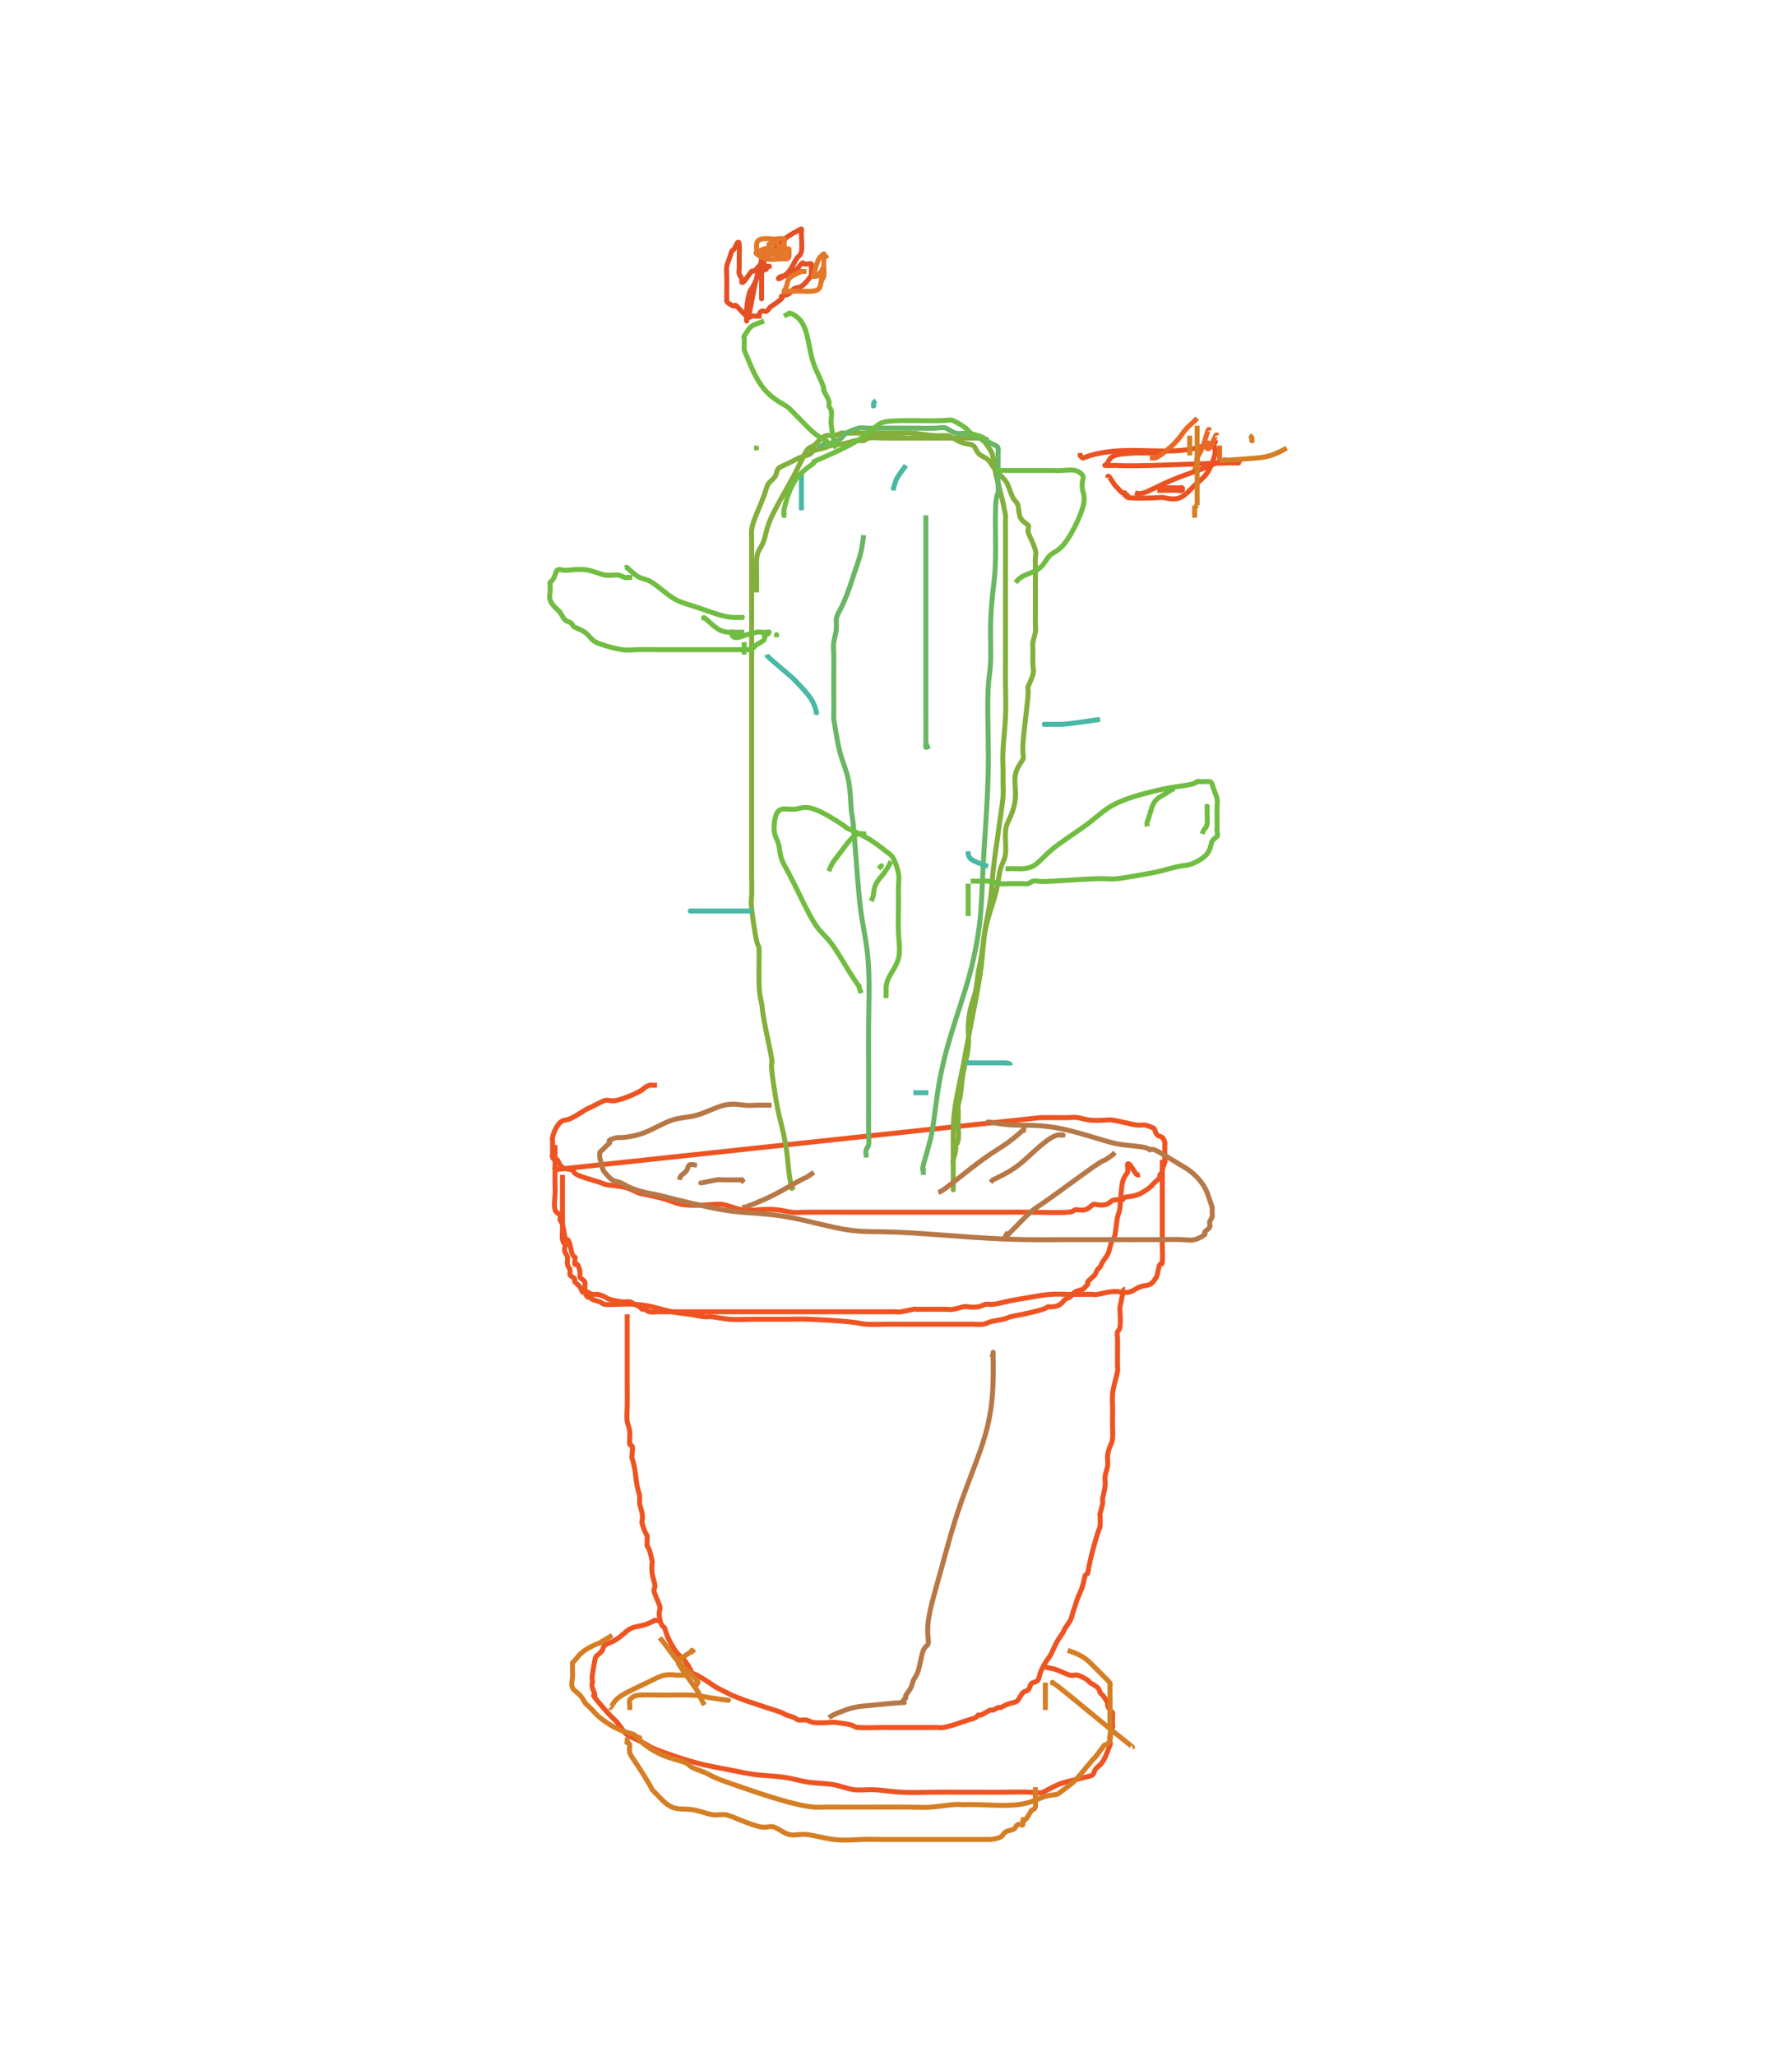 <svg version="1.1" xmlns="http://www.w3.org/2000/svg" xmlns:xlink="http://www.w3.org/1999/xlink" width="720" height="826"><g fill="none" fill-rule="nonzero" stroke="none" stroke-width="2" stroke-linecap="butt" stroke-linejoin="miter" stroke-miterlimit="10" stroke-dasharray="" stroke-dashoffset="0" font-family="none" font-weight="none" font-size="none" text-anchor="none" style="mix-blend-mode: normal"><path d="M264,436c-0.862,-0.006 -1.724,-0.011 -2,0c-0.276,0.011 0.033,0.039 0,0c-0.033,-0.039 -0.407,-0.144 -1,0c-0.593,0.144 -1.406,0.538 -2,1c-0.594,0.462 -0.968,0.993 -3,2c-2.032,1.007 -5.721,2.491 -8,3c-2.279,0.509 -3.149,0.042 -4,0c-0.851,-0.042 -1.684,0.342 -3,1c-1.316,0.658 -3.115,1.589 -4,2c-0.885,0.411 -0.857,0.301 -2,1c-1.143,0.699 -3.459,2.208 -5,3c-1.541,0.792 -2.308,0.866 -3,1c-0.692,0.134 -1.31,0.326 -2,1c-0.69,0.674 -1.453,1.83 -2,3c-0.547,1.17 -0.879,2.355 -1,3c-0.121,0.645 -0.033,0.749 0,1c0.033,0.251 0.009,0.648 0,1c-0.009,0.352 -0.003,0.657 0,1c0.003,0.343 0.004,0.723 0,1c-0.004,0.277 -0.012,0.449 0,1c0.012,0.551 0.045,1.479 0,2c-0.045,0.521 -0.168,0.636 0,1c0.168,0.364 0.629,0.978 1,1c0.371,0.022 0.654,-0.548 1,0c0.346,0.548 0.756,2.213 2,3c1.244,0.787 3.322,0.696 4,1c0.678,0.304 -0.044,1.002 2,2c2.044,0.998 6.853,2.294 9,3c2.147,0.706 1.63,0.822 3,1c1.37,0.178 4.626,0.419 7,1c2.374,0.581 3.867,1.501 5,2c1.133,0.499 1.907,0.577 4,1c2.093,0.423 5.506,1.193 8,2c2.494,0.807 4.069,1.653 7,2c2.931,0.347 7.219,0.197 10,0c2.781,-0.197 4.054,-0.441 6,0c1.946,0.441 4.566,1.568 7,2c2.434,0.432 4.684,0.168 7,0c2.316,-0.168 4.698,-0.241 7,0c2.302,0.241 4.525,0.797 6,1c1.475,0.203 2.202,0.054 7,0c4.798,-0.054 13.667,-0.015 19,0c5.333,0.015 7.129,0.004 11,0c3.871,-0.004 9.818,-0.001 15,0c5.182,0.001 9.6,0.002 13,0c3.4,-0.002 5.783,-0.005 9,0c3.217,0.005 7.267,0.017 11,0c3.733,-0.017 7.15,-0.065 12,0c4.85,0.065 11.133,0.241 14,0c2.867,-0.241 2.319,-0.901 3,-1c0.681,-0.099 2.591,0.363 4,0c1.409,-0.363 2.315,-1.551 3,-2c0.685,-0.449 1.147,-0.158 2,0c0.853,0.158 2.095,0.182 3,0c0.905,-0.182 1.472,-0.572 2,-1c0.528,-0.428 1.017,-0.896 2,-1c0.983,-0.104 2.459,0.155 3,0c0.541,-0.155 0.147,-0.723 1,-1c0.853,-0.277 2.954,-0.263 5,-1c2.046,-0.737 4.036,-2.225 5,-3c0.964,-0.775 0.903,-0.838 1,-1c0.097,-0.162 0.351,-0.423 1,-1c0.649,-0.577 1.694,-1.472 2,-2c0.306,-0.528 -0.128,-0.691 0,-1c0.128,-0.309 0.819,-0.765 1,-1c0.181,-0.235 -0.148,-0.248 0,-1c0.148,-0.752 0.772,-2.242 1,-3c0.228,-0.758 0.061,-0.784 0,-1c-0.061,-0.216 -0.017,-0.621 0,-1c0.017,-0.379 0.005,-0.73 0,-1c-0.005,-0.27 -0.003,-0.458 0,-1c0.003,-0.542 0.008,-1.44 0,-2c-0.008,-0.56 -0.03,-0.784 0,-1c0.03,-0.216 0.112,-0.425 0,-1c-0.112,-0.575 -0.418,-1.517 -1,-2c-0.582,-0.483 -1.442,-0.507 -2,-1c-0.558,-0.493 -0.815,-1.455 -1,-2c-0.185,-0.545 -0.298,-0.671 -1,-1c-0.702,-0.329 -1.995,-0.859 -3,-1c-1.005,-0.141 -1.724,0.107 -3,0c-1.276,-0.107 -3.11,-0.568 -5,-1c-1.89,-0.432 -3.835,-0.834 -5,-1c-1.165,-0.166 -1.548,-0.097 -3,0c-1.452,0.097 -3.973,0.222 -6,0c-2.027,-0.222 -3.562,-0.792 -5,-1c-1.438,-0.208 -2.78,-0.056 -4,0c-1.22,0.056 -2.317,0.015 -3,0c-0.683,-0.015 -0.953,-0.004 -2,0c-1.047,0.004 -2.871,0.001 -4,0c-1.129,-0.001 -1.565,-0.001 -2,0c-0.435,0.001 -98.218,10.5 -196,21" stroke="#ee5421"/><path d="M224,461c-0.423,0.025 -0.845,0.05 -1,0c-0.155,-0.05 -0.041,-0.177 0,0c0.041,0.177 0.011,0.656 0,1c-0.011,0.344 -0.002,0.553 0,1c0.002,0.447 -0.001,1.132 0,2c0.001,0.868 0.008,1.919 0,4c-0.008,2.081 -0.031,5.191 0,7c0.031,1.809 0.116,2.316 0,4c-0.116,1.684 -0.435,4.546 0,6c0.435,1.454 1.622,1.499 2,2c0.378,0.501 -0.053,1.459 0,2c0.053,0.541 0.591,0.667 1,2c0.409,1.333 0.688,3.873 1,5c0.312,1.127 0.658,0.839 1,1c0.342,0.161 0.679,0.769 1,2c0.321,1.231 0.625,3.084 1,4c0.375,0.916 0.823,0.896 1,1c0.177,0.104 0.085,0.332 0,1c-0.085,0.668 -0.164,1.775 0,2c0.164,0.225 0.569,-0.434 1,0c0.431,0.434 0.886,1.96 1,3c0.114,1.04 -0.113,1.592 0,2c0.113,0.408 0.565,0.671 1,1c0.435,0.329 0.851,0.723 1,1c0.149,0.277 0.029,0.438 0,1c-0.029,0.562 0.032,1.527 0,2c-0.032,0.473 -0.156,0.455 0,1c0.156,0.545 0.592,1.652 1,2c0.408,0.348 0.788,-0.064 1,0c0.212,0.064 0.256,0.605 1,1c0.744,0.395 2.187,0.644 3,1c0.813,0.356 0.995,0.82 2,1c1.005,0.18 2.832,0.075 5,0c2.168,-0.075 4.675,-0.121 7,0c2.325,0.121 4.467,0.41 7,1c2.533,0.59 5.456,1.482 8,2c2.544,0.518 4.708,0.66 7,1c2.292,0.34 4.712,0.876 6,1c1.288,0.124 1.446,-0.164 3,0c1.554,0.164 4.506,0.779 7,1c2.494,0.221 4.53,0.049 9,0c4.47,-0.049 11.376,0.025 15,0c3.624,-0.025 3.968,-0.15 8,0c4.032,0.15 11.751,0.576 16,1c4.249,0.424 5.028,0.846 7,1c1.972,0.154 5.138,0.041 8,0c2.862,-0.041 5.422,-0.011 7,0c1.578,0.011 2.175,0.003 4,0c1.825,-0.003 4.878,-0.001 7,0c2.122,0.001 3.314,0.001 5,0c1.686,-0.001 3.866,-0.003 6,0c2.134,0.003 4.22,0.012 5,0c0.78,-0.012 0.252,-0.045 1,0c0.748,0.045 2.772,0.168 4,0c1.228,-0.168 1.66,-0.626 3,-1c1.34,-0.374 3.587,-0.664 5,-1c1.413,-0.336 1.991,-0.716 3,-1c1.009,-0.284 2.448,-0.47 5,-1c2.552,-0.53 6.217,-1.403 8,-2c1.783,-0.597 1.685,-0.918 2,-1c0.315,-0.082 1.042,0.077 2,0c0.958,-0.077 2.148,-0.388 3,-1c0.852,-0.612 1.366,-1.526 2,-2c0.634,-0.474 1.389,-0.508 2,-1c0.611,-0.492 1.077,-1.441 2,-2c0.923,-0.559 2.303,-0.727 3,-1c0.697,-0.273 0.712,-0.651 1,-1c0.288,-0.349 0.851,-0.67 1,-1c0.149,-0.33 -0.115,-0.67 0,-1c0.115,-0.33 0.608,-0.651 1,-1c0.392,-0.349 0.681,-0.726 1,-1c0.319,-0.274 0.667,-0.447 1,-1c0.333,-0.553 0.653,-1.487 1,-2c0.347,-0.513 0.723,-0.604 1,-1c0.277,-0.396 0.455,-1.098 1,-2c0.545,-0.902 1.455,-2.004 2,-3c0.545,-0.996 0.724,-1.887 1,-3c0.276,-1.113 0.65,-2.448 1,-3c0.35,-0.552 0.676,-0.321 1,-2c0.324,-1.679 0.647,-5.27 1,-7c0.353,-1.73 0.738,-1.601 1,-4c0.262,-2.399 0.402,-7.328 1,-10c0.598,-2.672 1.655,-3.087 2,-4c0.345,-0.913 -0.023,-2.323 0,-3c0.023,-0.677 0.435,-0.622 1,0c0.565,0.622 1.282,1.811 2,3c0.718,1.189 1.359,1.094 2,1" stroke="#ee5421"/><path d="M467,466c-0,0.839 -0,1.678 0,2c0,0.322 0,0.127 0,0c-0,-0.127 -0,-0.185 0,2c0,2.185 0.001,6.612 0,9c-0.001,2.388 -0.003,2.738 0,6c0.003,3.262 0.012,9.438 0,12c-0.012,2.562 -0.044,1.512 0,3c0.044,1.488 0.165,5.516 0,7c-0.165,1.484 -0.616,0.424 -1,1c-0.384,0.576 -0.699,2.789 -1,4c-0.301,1.211 -0.587,1.421 -1,2c-0.413,0.579 -0.955,1.527 -2,2c-1.045,0.473 -2.595,0.47 -4,1c-1.405,0.53 -2.667,1.592 -4,2c-1.333,0.408 -2.738,0.162 -4,0c-1.262,-0.162 -2.382,-0.239 -4,0c-1.617,0.239 -3.732,0.795 -5,1c-1.268,0.205 -1.688,0.058 -2,0c-0.312,-0.058 -0.515,-0.027 -2,0c-1.485,0.027 -4.251,0.048 -7,0c-2.749,-0.048 -5.481,-0.167 -8,0c-2.519,0.167 -4.824,0.618 -7,1c-2.176,0.382 -4.223,0.695 -6,1c-1.777,0.305 -3.285,0.604 -5,1c-1.715,0.396 -3.637,0.89 -5,1c-1.363,0.11 -2.168,-0.163 -3,0c-0.832,0.163 -1.69,0.762 -3,1c-1.31,0.238 -3.071,0.116 -4,0c-0.929,-0.116 -1.026,-0.227 -2,0c-0.974,0.227 -2.827,0.793 -4,1c-1.173,0.207 -1.667,0.056 -3,0c-1.333,-0.056 -3.505,-0.016 -5,0c-1.495,0.016 -2.313,0.008 -3,0c-0.687,-0.008 -1.244,-0.016 -2,0c-0.756,0.016 -1.713,0.057 -2,0c-0.287,-0.057 0.095,-0.211 -1,0c-1.095,0.211 -3.667,0.789 -5,1c-1.333,0.211 -1.428,0.057 -2,0c-0.572,-0.057 -1.621,-0.015 -3,0c-1.379,0.015 -3.087,0.004 -4,0c-0.913,-0.004 -1.03,-0.001 -2,0c-0.97,0.001 -2.792,0 -4,0c-1.208,-0 -1.801,-0 -3,0c-1.199,0 -3.005,0 -4,0c-0.995,-0 -1.18,-0 -2,0c-0.82,0 -2.274,0 -3,0c-0.726,0 -0.722,0 -3,0c-2.278,0 -6.837,0 -9,0c-2.163,0 -1.93,0 -3,0c-1.07,0 -3.445,0 -5,0c-1.555,0 -2.292,0 -3,0c-0.708,0 -1.389,0 -4,0c-2.611,0 -7.153,0 -11,0c-3.847,0 -7.001,0 -9,0c-1.999,0 -2.844,0 -3,0c-0.156,-0 0.377,-0 -1,0c-1.377,0 -4.662,0 -7,0c-2.338,-0 -3.728,-0 -5,0c-1.272,0 -2.427,0.001 -3,0c-0.573,-0.001 -0.563,-0.004 -1,0c-0.437,0.004 -1.322,0.016 -2,0c-0.678,-0.016 -1.151,-0.06 -2,0c-0.849,0.06 -2.076,0.224 -3,0c-0.924,-0.224 -1.546,-0.834 -2,-1c-0.454,-0.166 -0.741,0.114 -1,0c-0.259,-0.114 -0.49,-0.622 -1,-1c-0.51,-0.378 -1.301,-0.626 -2,-1c-0.699,-0.374 -1.307,-0.875 -2,-1c-0.693,-0.125 -1.47,0.125 -3,0c-1.53,-0.125 -3.814,-0.626 -5,-1c-1.186,-0.374 -1.273,-0.623 -2,-1c-0.727,-0.377 -2.093,-0.884 -3,-1c-0.907,-0.116 -1.355,0.159 -2,0c-0.645,-0.159 -1.487,-0.753 -2,-1c-0.513,-0.247 -0.697,-0.146 -1,0c-0.303,0.146 -0.725,0.337 -1,0c-0.275,-0.337 -0.403,-1.203 -1,-2c-0.597,-0.797 -1.661,-1.526 -2,-2c-0.339,-0.474 0.049,-0.692 0,-1c-0.049,-0.308 -0.534,-0.705 -1,-1c-0.466,-0.295 -0.913,-0.487 -1,-1c-0.087,-0.513 0.187,-1.346 0,-2c-0.187,-0.654 -0.834,-1.131 -1,-2c-0.166,-0.869 0.148,-2.132 0,-3c-0.148,-0.868 -0.758,-1.341 -1,-2c-0.242,-0.659 -0.118,-1.502 0,-2c0.118,-0.498 0.228,-0.65 0,-1c-0.228,-0.35 -0.793,-0.9 -1,-2c-0.207,-1.1 -0.055,-2.752 0,-4c0.055,-1.248 0.015,-2.091 0,-3c-0.015,-0.909 -0.004,-1.883 0,-3c0.004,-1.117 0.001,-2.378 0,-3c-0.001,-0.622 -0,-0.604 0,-1c0,-0.396 0,-1.205 0,-2c-0,-0.795 -0,-1.575 0,-2c0,-0.425 0,-0.495 0,-1c-0,-0.505 0,-1.445 0,-2c0,-0.555 0,-0.726 0,-1c0,-0.274 0,-0.651 0,-1c0,-0.349 0,-0.671 0,-1c0,-0.329 0,-0.664 0,-1c0,-0.336 0,-0.668 0,-1" stroke="#ee5421"/><path d="M252,528c0,0.431 0,0.863 0,1c0,0.137 -0,-0.02 0,0c0,0.02 0,0.216 0,1c-0,0.784 -0,2.156 0,3c0,0.844 0,1.161 0,2c-0,0.839 -0.001,2.199 0,4c0.001,1.801 0.004,4.044 0,7c-0.004,2.956 -0.016,6.625 0,10c0.016,3.375 0.061,6.457 0,9c-0.061,2.543 -0.226,4.548 0,6c0.226,1.452 0.844,2.352 1,4c0.156,1.648 -0.151,4.044 0,5c0.151,0.956 0.761,0.471 1,1c0.239,0.529 0.106,2.07 0,3c-0.106,0.93 -0.187,1.248 0,2c0.187,0.752 0.642,1.937 1,4c0.358,2.063 0.618,5.005 1,7c0.382,1.995 0.886,3.044 1,4c0.114,0.956 -0.163,1.821 0,3c0.163,1.179 0.765,2.673 1,4c0.235,1.327 0.101,2.487 0,3c-0.101,0.513 -0.171,0.379 0,1c0.171,0.621 0.581,1.997 1,3c0.419,1.003 0.847,1.631 1,2c0.153,0.369 0.031,0.478 0,1c-0.031,0.522 0.031,1.457 0,2c-0.031,0.543 -0.153,0.693 0,1c0.153,0.307 0.58,0.771 1,2c0.42,1.229 0.831,3.222 1,4c0.169,0.778 0.096,0.341 0,1c-0.096,0.659 -0.214,2.415 0,4c0.214,1.585 0.762,3.001 1,4c0.238,0.999 0.168,1.583 0,2c-0.168,0.417 -0.434,0.669 0,2c0.434,1.331 1.57,3.742 2,5c0.43,1.258 0.156,1.364 0,2c-0.156,0.636 -0.193,1.801 0,3c0.193,1.199 0.618,2.432 1,3c0.382,0.568 0.722,0.471 1,1c0.278,0.529 0.493,1.684 1,3c0.507,1.316 1.305,2.793 2,4c0.695,1.207 1.285,2.145 2,3c0.715,0.855 1.554,1.628 2,2c0.446,0.372 0.501,0.344 1,1c0.499,0.656 1.444,1.996 2,3c0.556,1.004 0.724,1.674 1,2c0.276,0.326 0.662,0.31 2,1c1.338,0.69 3.63,2.087 5,3c1.371,0.913 1.82,1.343 3,2c1.18,0.657 3.089,1.541 4,2c0.911,0.459 0.822,0.494 2,1c1.178,0.506 3.623,1.484 5,2c1.377,0.516 1.685,0.572 3,1c1.315,0.428 3.635,1.229 6,2c2.365,0.771 4.773,1.512 6,2c1.227,0.488 1.273,0.723 2,1c0.727,0.277 2.135,0.596 3,1c0.865,0.404 1.186,0.892 2,1c0.814,0.108 2.121,-0.164 3,0c0.879,0.164 1.331,0.766 3,1c1.669,0.234 4.554,0.101 6,0c1.446,-0.101 1.454,-0.171 3,0c1.546,0.171 4.63,0.582 6,1c1.37,0.418 1.026,0.844 3,1c1.974,0.156 6.265,0.042 8,0c1.735,-0.042 0.912,-0.011 3,0c2.088,0.011 7.085,0.004 10,0c2.915,-0.004 3.746,-0.004 5,0c1.254,0.004 2.93,0.012 4,0c1.07,-0.012 1.535,-0.045 2,0c0.465,0.045 0.93,0.167 2,0c1.07,-0.167 2.745,-0.623 4,-1c1.255,-0.377 2.09,-0.675 3,-1c0.91,-0.325 1.896,-0.678 3,-1c1.104,-0.322 2.327,-0.612 3,-1c0.673,-0.388 0.795,-0.873 1,-1c0.205,-0.127 0.493,0.106 1,0c0.507,-0.106 1.235,-0.549 2,-1c0.765,-0.451 1.569,-0.908 2,-1c0.431,-0.092 0.489,0.182 1,0c0.511,-0.182 1.474,-0.82 2,-1c0.526,-0.18 0.616,0.099 1,0c0.384,-0.099 1.062,-0.575 2,-1c0.938,-0.425 2.135,-0.8 3,-1c0.865,-0.2 1.396,-0.225 2,-1c0.604,-0.775 1.279,-2.3 2,-3c0.721,-0.7 1.488,-0.574 2,-1c0.512,-0.426 0.77,-1.405 1,-2c0.23,-0.595 0.433,-0.807 1,-1c0.567,-0.193 1.499,-0.368 2,-1c0.501,-0.632 0.571,-1.723 1,-3c0.429,-1.277 1.218,-2.741 2,-4c0.782,-1.259 1.556,-2.314 2,-3c0.444,-0.686 0.556,-1.002 1,-2c0.444,-0.998 1.218,-2.679 2,-4c0.782,-1.321 1.572,-2.283 2,-3c0.428,-0.717 0.495,-1.191 1,-2c0.505,-0.809 1.449,-1.955 2,-3c0.551,-1.045 0.711,-1.99 1,-3c0.289,-1.01 0.708,-2.086 1,-3c0.292,-0.914 0.457,-1.665 1,-3c0.543,-1.335 1.462,-3.255 2,-5c0.538,-1.745 0.694,-3.315 1,-4c0.306,-0.685 0.762,-0.486 1,-1c0.238,-0.514 0.259,-1.742 1,-5c0.741,-3.258 2.203,-8.548 3,-11c0.797,-2.452 0.931,-2.068 1,-3c0.069,-0.932 0.075,-3.179 0,-4c-0.075,-0.821 -0.231,-0.214 0,-1c0.231,-0.786 0.851,-2.965 1,-4c0.149,-1.035 -0.171,-0.926 0,-2c0.171,-1.074 0.833,-3.33 1,-5c0.167,-1.67 -0.162,-2.752 0,-4c0.162,-1.248 0.814,-2.662 1,-4c0.186,-1.338 -0.094,-2.602 0,-4c0.094,-1.398 0.561,-2.932 1,-4c0.439,-1.068 0.849,-1.67 1,-3c0.151,-1.33 0.043,-3.387 0,-5c-0.043,-1.613 -0.022,-2.782 0,-4c0.022,-1.218 0.044,-2.483 0,-4c-0.044,-1.517 -0.155,-3.284 0,-5c0.155,-1.716 0.577,-3.379 1,-5c0.423,-1.621 0.846,-3.199 1,-4c0.154,-0.801 0.04,-0.824 0,-2c-0.04,-1.176 -0.007,-3.504 0,-5c0.007,-1.496 -0.012,-2.16 0,-3c0.012,-0.84 0.055,-1.857 0,-3c-0.055,-1.143 -0.208,-2.411 0,-3c0.208,-0.589 0.777,-0.498 1,-2c0.223,-1.502 0.098,-4.597 0,-6c-0.098,-1.403 -0.171,-1.115 0,-2c0.171,-0.885 0.585,-2.942 1,-5c0.415,-2.058 0.707,-2.029 1,-2" stroke="#ee5421"/><path d="M266,651c-1.312,0.024 -2.623,0.047 -3,0c-0.377,-0.047 0.182,-0.165 0,0c-0.182,0.165 -1.104,0.614 -2,1c-0.896,0.386 -1.768,0.708 -3,1c-1.232,0.292 -2.826,0.553 -4,1c-1.174,0.447 -1.929,1.079 -3,2c-1.071,0.921 -2.458,2.129 -4,3c-1.542,0.871 -3.24,1.403 -4,2c-0.76,0.597 -0.582,1.259 -1,2c-0.418,0.741 -1.432,1.56 -2,2c-0.568,0.44 -0.689,0.5 -1,2c-0.311,1.5 -0.81,4.438 -1,6c-0.19,1.562 -0.07,1.747 0,2c0.07,0.253 0.092,0.576 0,1c-0.092,0.424 -0.297,0.951 0,2c0.297,1.049 1.094,2.621 1,3c-0.094,0.379 -1.081,-0.433 0,1c1.081,1.433 4.231,5.112 6,7c1.769,1.888 2.158,1.983 3,3c0.842,1.017 2.137,2.954 3,4c0.863,1.046 1.294,1.2 3,2c1.706,0.8 4.689,2.246 6,3c1.311,0.754 0.952,0.817 4,2c3.048,1.183 9.504,3.487 15,5c5.496,1.513 10.032,2.235 14,3c3.968,0.765 7.367,1.572 11,2c3.633,0.428 7.5,0.478 11,1c3.501,0.522 6.635,1.517 10,2c3.365,0.483 6.961,0.455 10,1c3.039,0.545 5.522,1.663 8,2c2.478,0.337 4.951,-0.106 8,0c3.049,0.106 6.676,0.761 11,1c4.324,0.239 9.346,0.063 13,0c3.654,-0.063 5.938,-0.014 9,0c3.062,0.014 6.9,-0.006 10,0c3.1,0.006 5.463,0.037 9,0c3.537,-0.037 8.249,-0.143 11,0c2.751,0.143 3.543,0.533 5,0c1.457,-0.533 3.58,-1.991 6,-3c2.42,-1.009 5.138,-1.568 7,-2c1.862,-0.432 2.869,-0.735 4,-1c1.131,-0.265 2.388,-0.492 3,-1c0.612,-0.508 0.581,-1.297 1,-2c0.419,-0.703 1.288,-1.321 2,-2c0.712,-0.679 1.266,-1.419 2,-3c0.734,-1.581 1.647,-4.004 2,-5c0.353,-0.996 0.147,-0.565 0,-1c-0.147,-0.435 -0.236,-1.738 0,-3c0.236,-1.262 0.796,-2.485 1,-3c0.204,-0.515 0.052,-0.322 0,-1c-0.052,-0.678 -0.004,-2.227 0,-3c0.004,-0.773 -0.036,-0.768 0,-1c0.036,-0.232 0.147,-0.7 0,-1c-0.147,-0.3 -0.551,-0.433 -1,-1c-0.449,-0.567 -0.944,-1.569 -1,-2c-0.056,-0.431 0.328,-0.291 0,-1c-0.328,-0.709 -1.366,-2.269 -2,-3c-0.634,-0.731 -0.862,-0.635 -1,-1c-0.138,-0.365 -0.184,-1.192 -1,-2c-0.816,-0.808 -2.402,-1.596 -3,-2c-0.598,-0.404 -0.207,-0.423 -1,-1c-0.793,-0.577 -2.769,-1.711 -4,-2c-1.231,-0.289 -1.716,0.268 -3,0c-1.284,-0.268 -3.367,-1.362 -5,-2c-1.633,-0.638 -2.817,-0.819 -4,-1c-1.183,-0.181 -1.592,-0.591 -2,-1" stroke="#ee5421"/><path d="M319,478c-0.448,-0.55 -0.897,-1.1 -1,-1c-0.103,0.1 0.139,0.852 0,0c-0.139,-0.852 -0.658,-3.306 -1,-6c-0.342,-2.694 -0.505,-5.626 -1,-9c-0.495,-3.374 -1.32,-7.189 -2,-10c-0.68,-2.811 -1.214,-4.618 -2,-9c-0.786,-4.382 -1.822,-11.341 -2,-14c-0.178,-2.659 0.503,-1.02 0,-4c-0.503,-2.98 -2.189,-10.58 -3,-15c-0.811,-4.42 -0.747,-5.661 -1,-7c-0.253,-1.339 -0.824,-2.777 -1,-7c-0.176,-4.223 0.044,-11.233 0,-14c-0.044,-2.767 -0.352,-1.292 -1,-4c-0.648,-2.708 -1.638,-9.597 -2,-13c-0.362,-3.403 -0.097,-3.318 0,-5c0.097,-1.682 0.026,-5.13 0,-8c-0.026,-2.87 -0.007,-5.162 0,-8c0.007,-2.838 0.002,-6.223 0,-10c-0.002,-3.777 -0.001,-7.946 0,-11c0.001,-3.054 0,-4.993 0,-9c-0,-4.007 -0,-10.081 0,-14c0,-3.919 0,-5.682 0,-8c-0,-2.318 0,-5.19 0,-8c0,-2.81 0,-5.558 0,-9c0,-3.442 0,-7.578 0,-10c0,-2.422 0,-3.13 0,-5c0,-1.87 0,-4.901 0,-7c0,-2.099 0,-3.265 0,-5c-0,-1.735 -0,-4.038 0,-6c0,-1.962 0,-3.582 0,-6c-0,-2.418 -0.001,-5.633 0,-8c0.001,-2.367 0.002,-3.885 0,-5c-0.002,-1.115 -0.009,-1.826 0,-3c0.009,-1.174 0.033,-2.81 0,-4c-0.033,-1.19 -0.125,-1.932 0,-3c0.125,-1.068 0.466,-2.46 1,-4c0.534,-1.54 1.26,-3.228 2,-5c0.74,-1.772 1.494,-3.63 2,-5c0.506,-1.37 0.763,-2.254 1,-3c0.237,-0.746 0.453,-1.354 1,-2c0.547,-0.646 1.423,-1.328 2,-2c0.577,-0.672 0.854,-1.332 1,-2c0.146,-0.668 0.162,-1.345 1,-2c0.838,-0.655 2.498,-1.289 4,-2c1.502,-0.711 2.847,-1.5 4,-2c1.153,-0.5 2.115,-0.711 3,-1c0.885,-0.289 1.692,-0.654 2,-1c0.308,-0.346 0.115,-0.671 1,-1c0.885,-0.329 2.846,-0.662 4,-1c1.154,-0.338 1.5,-0.683 3,-1c1.5,-0.317 4.155,-0.607 6,-1c1.845,-0.393 2.881,-0.89 4,-1c1.119,-0.11 2.323,0.167 3,0c0.677,-0.167 0.829,-0.777 2,-1c1.171,-0.223 3.362,-0.06 6,0c2.638,0.06 5.724,0.016 9,0c3.276,-0.016 6.741,-0.004 10,0c3.259,0.004 6.312,0.001 9,0c2.688,-0.001 5.01,-0.001 6,0c0.99,0.001 0.647,0.004 1,0c0.353,-0.004 1.403,-0.014 2,0c0.597,0.014 0.741,0.052 1,0c0.259,-0.052 0.633,-0.194 1,0c0.367,0.194 0.728,0.723 1,1c0.272,0.277 0.454,0.303 1,1c0.546,0.697 1.456,2.066 2,3c0.544,0.934 0.723,1.433 1,3c0.277,1.567 0.652,4.201 1,6c0.348,1.799 0.668,2.762 1,4c0.332,1.238 0.678,2.75 1,4c0.322,1.25 0.622,2.239 1,4c0.378,1.761 0.833,4.293 1,5c0.167,0.708 0.045,-0.41 0,1c-0.045,1.41 -0.012,5.346 0,9c0.012,3.654 0.003,7.027 0,10c-0.003,2.973 -0.001,5.545 0,9c0.001,3.455 -0,7.793 0,11c0,3.207 0.001,5.282 0,7c-0.001,1.718 -0.004,3.08 0,5c0.004,1.92 0.015,4.399 0,7c-0.015,2.601 -0.057,5.326 0,9c0.057,3.674 0.212,8.299 0,13c-0.212,4.701 -0.792,9.479 -1,13c-0.208,3.521 -0.043,5.787 0,8c0.043,2.213 -0.034,4.375 0,6c0.034,1.625 0.179,2.715 0,5c-0.179,2.285 -0.682,5.765 -1,8c-0.318,2.235 -0.452,3.224 -1,7c-0.548,3.776 -1.509,10.337 -2,15c-0.491,4.663 -0.513,7.427 -1,11c-0.487,3.573 -1.439,7.955 -2,11c-0.561,3.045 -0.731,4.751 -1,7c-0.269,2.249 -0.637,5.04 -1,7c-0.363,1.96 -0.722,3.09 -1,5c-0.278,1.91 -0.473,4.602 -1,7c-0.527,2.398 -1.384,4.503 -2,7c-0.616,2.497 -0.992,5.387 -1,8c-0.008,2.613 0.352,4.95 0,8c-0.352,3.05 -1.415,6.813 -2,10c-0.585,3.187 -0.693,5.798 -1,8c-0.307,2.202 -0.813,3.994 -1,5c-0.187,1.006 -0.054,1.225 0,2c0.054,0.775 0.03,2.107 0,3c-0.03,0.893 -0.064,1.349 0,3c0.064,1.651 0.227,4.497 0,6c-0.227,1.503 -0.846,1.664 -1,2c-0.154,0.336 0.155,0.849 0,2c-0.155,1.151 -0.774,2.942 -1,4c-0.226,1.058 -0.061,1.383 0,2c0.061,0.617 0.016,1.527 0,2c-0.016,0.473 -0.004,0.508 0,1c0.004,0.492 0.001,1.441 0,2c-0.001,0.559 -0,0.728 0,1c0,0.272 0,0.646 0,1c-0,0.354 -0,0.688 0,1c0,0.312 0,0.602 0,1c-0,0.398 -0,0.904 0,1c0,0.096 0.001,-0.217 0,-1c-0.001,-0.783 -0.005,-2.038 0,-4c0.005,-1.962 0.019,-4.633 0,-8c-0.019,-3.367 -0.072,-7.429 0,-11c0.072,-3.571 0.268,-6.651 1,-11c0.732,-4.349 2,-9.968 3,-15c1,-5.032 1.734,-9.476 3,-16c1.266,-6.524 3.065,-15.128 4,-22c0.935,-6.872 1.006,-12.011 2,-17c0.994,-4.989 2.913,-9.829 4,-14c1.087,-4.171 1.343,-7.672 2,-10c0.657,-2.328 1.714,-3.482 2,-6c0.286,-2.518 -0.199,-6.402 0,-9c0.199,-2.598 1.081,-3.912 2,-6c0.919,-2.088 1.876,-4.95 2,-8c0.124,-3.05 -0.585,-6.287 0,-9c0.585,-2.713 2.466,-4.901 3,-6c0.534,-1.099 -0.277,-1.109 0,-6c0.277,-4.891 1.644,-14.662 2,-19c0.356,-4.338 -0.298,-3.243 0,-4c0.298,-0.757 1.548,-3.365 2,-5c0.452,-1.635 0.107,-2.298 0,-4c-0.107,-1.702 0.024,-4.443 0,-6c-0.024,-1.557 -0.203,-1.929 0,-3c0.203,-1.071 0.786,-2.84 1,-4c0.214,-1.16 0.057,-1.711 0,-3c-0.057,-1.289 -0.015,-3.317 0,-5c0.015,-1.683 0.004,-3.022 0,-4c-0.004,-0.978 -0.001,-1.594 0,-3c0.001,-1.406 -0,-3.602 0,-5c0,-1.398 0.002,-2 0,-3c-0.002,-1 -0.007,-2.4 0,-3c0.007,-0.6 0.025,-0.401 0,-1c-0.025,-0.599 -0.095,-1.994 0,-3c0.095,-1.006 0.354,-1.621 0,-3c-0.354,-1.379 -1.323,-3.521 -2,-5c-0.677,-1.479 -1.063,-2.294 -1,-3c0.063,-0.706 0.575,-1.302 0,-2c-0.575,-0.698 -2.237,-1.499 -3,-3c-0.763,-1.501 -0.628,-3.702 -1,-5c-0.372,-1.298 -1.25,-1.694 -2,-3c-0.75,-1.306 -1.37,-3.522 -2,-5c-0.63,-1.478 -1.27,-2.216 -2,-3c-0.73,-0.784 -1.551,-1.612 -2,-2c-0.449,-0.388 -0.527,-0.335 -1,-1c-0.473,-0.665 -1.34,-2.047 -2,-3c-0.66,-0.953 -1.114,-1.477 -2,-2c-0.886,-0.523 -2.203,-1.044 -3,-2c-0.797,-0.956 -1.073,-2.346 -2,-3c-0.927,-0.654 -2.506,-0.571 -4,-1c-1.494,-0.429 -2.903,-1.369 -4,-2c-1.097,-0.631 -1.88,-0.954 -3,-1c-1.12,-0.046 -2.576,0.184 -5,0c-2.424,-0.184 -5.817,-0.781 -8,-1c-2.183,-0.219 -3.157,-0.059 -5,0c-1.843,0.059 -4.553,0.016 -7,0c-2.447,-0.016 -4.629,-0.005 -6,0c-1.371,0.005 -1.932,0.006 -3,0c-1.068,-0.006 -2.645,-0.017 -4,0c-1.355,0.017 -2.488,0.063 -3,0c-0.512,-0.063 -0.402,-0.234 -1,0c-0.598,0.234 -1.904,0.874 -3,1c-1.096,0.126 -1.983,-0.263 -3,0c-1.017,0.263 -2.165,1.176 -3,2c-0.835,0.824 -1.359,1.559 -2,2c-0.641,0.441 -1.401,0.587 -2,1c-0.599,0.413 -1.038,1.093 -2,3c-0.962,1.907 -2.446,5.042 -4,8c-1.554,2.958 -3.177,5.74 -5,9c-1.823,3.26 -3.848,6.999 -5,10c-1.152,3.001 -1.433,5.266 -2,7c-0.567,1.734 -1.42,2.939 -2,4c-0.58,1.061 -0.887,1.978 -1,4c-0.113,2.022 -0.032,5.149 0,7c0.032,1.851 0.016,2.425 0,3c-0.016,0.575 -0.008,1.787 0,3" stroke="#83af3b"/><path d="M371,472c-0.021,-0.836 -0.043,-1.672 0,-2c0.043,-0.328 0.149,-0.147 0,0c-0.149,0.147 -0.553,0.261 0,-2c0.553,-2.261 2.063,-6.896 3,-11c0.937,-4.104 1.301,-7.675 2,-13c0.699,-5.325 1.731,-12.404 4,-21c2.269,-8.596 5.774,-18.71 8,-26c2.226,-7.29 3.175,-11.756 4,-16c0.825,-4.244 1.528,-8.266 2,-14c0.472,-5.734 0.714,-13.179 1,-19c0.286,-5.821 0.617,-10.019 1,-16c0.383,-5.981 0.82,-13.745 1,-20c0.18,-6.255 0.103,-11.002 0,-17c-0.103,-5.998 -0.234,-13.248 0,-18c0.234,-4.752 0.832,-7.006 1,-11c0.168,-3.994 -0.095,-9.727 0,-15c0.095,-5.273 0.547,-10.086 1,-14c0.453,-3.914 0.906,-6.931 1,-13c0.094,-6.069 -0.171,-15.191 0,-20c0.171,-4.809 0.778,-5.305 1,-6c0.222,-0.695 0.059,-1.589 0,-3c-0.059,-1.411 -0.015,-3.337 0,-5c0.015,-1.663 0.002,-3.061 0,-4c-0.002,-0.939 0.007,-1.418 0,-2c-0.007,-0.582 -0.029,-1.268 0,-2c0.029,-0.732 0.11,-1.509 0,-2c-0.11,-0.491 -0.412,-0.696 -1,-1c-0.588,-0.304 -1.461,-0.706 -2,-1c-0.539,-0.294 -0.742,-0.479 -2,-1c-1.258,-0.521 -3.57,-1.379 -5,-2c-1.43,-0.621 -1.977,-1.003 -3,-1c-1.023,0.003 -2.523,0.393 -4,0c-1.477,-0.393 -2.931,-1.57 -4,-2c-1.069,-0.43 -1.754,-0.115 -4,0c-2.246,0.115 -6.055,0.029 -9,0c-2.945,-0.029 -5.028,-0.002 -7,0c-1.972,0.002 -3.835,-0.022 -6,0c-2.165,0.022 -4.632,0.091 -6,0c-1.368,-0.091 -1.637,-0.34 -3,0c-1.363,0.34 -3.821,1.271 -5,2c-1.179,0.729 -1.079,1.257 -2,2c-0.921,0.743 -2.863,1.7 -4,2c-1.137,0.3 -1.468,-0.057 -2,0c-0.532,0.057 -1.266,0.529 -2,1c-0.734,0.471 -0.867,0.736 -1,1" stroke="#69b664"/><path d="M348,465c-0.008,-0.472 -0.016,-0.944 0,-1c0.016,-0.056 0.057,0.304 0,0c-0.057,-0.304 -0.211,-1.273 0,-2c0.211,-0.727 0.789,-1.212 1,-2c0.211,-0.788 0.056,-1.88 0,-5c-0.056,-3.12 -0.013,-8.267 0,-13c0.013,-4.733 -0.002,-9.052 0,-11c0.002,-1.948 0.023,-1.524 0,-4c-0.023,-2.476 -0.09,-7.851 0,-15c0.09,-7.149 0.336,-16.072 0,-23c-0.336,-6.928 -1.254,-11.862 -2,-16c-0.746,-4.138 -1.32,-7.482 -2,-15c-0.68,-7.518 -1.467,-19.212 -2,-25c-0.533,-5.788 -0.812,-5.671 -1,-8c-0.188,-2.329 -0.285,-7.104 -1,-11c-0.715,-3.896 -2.048,-6.912 -3,-10c-0.952,-3.088 -1.523,-6.246 -2,-9c-0.477,-2.754 -0.86,-5.102 -1,-6c-0.14,-0.898 -0.037,-0.347 0,-2c0.037,-1.653 0.009,-5.512 0,-8c-0.009,-2.488 0.002,-3.607 0,-5c-0.002,-1.393 -0.015,-3.062 0,-5c0.015,-1.938 0.059,-4.146 0,-6c-0.059,-1.854 -0.22,-3.355 0,-5c0.22,-1.645 0.823,-3.436 1,-5c0.177,-1.564 -0.07,-2.903 0,-4c0.07,-1.097 0.458,-1.951 1,-3c0.542,-1.049 1.238,-2.291 2,-4c0.762,-1.709 1.59,-3.883 2,-5c0.41,-1.117 0.403,-1.176 1,-3c0.597,-1.824 1.799,-5.412 3,-9c1.201,-3.588 1.601,-6.794 2,-10" stroke="#69b664"/><path d="M373,301c-0.423,-1.204 -0.845,-2.409 -1,-2c-0.155,0.409 -0.041,2.43 0,0c0.041,-2.43 0.011,-9.311 0,-16c-0.011,-6.689 -0.003,-13.185 0,-21c0.003,-7.815 0.001,-16.947 0,-25c-0.001,-8.053 -0,-15.027 0,-22c0,-6.973 0,-7.487 0,-8" stroke="#69b664"/><path d="M419,291c0.556,0 1.111,0 1,0c-0.111,0 -0.889,0 0,0c0.889,0 3.444,0 6,0c2.556,0 9.278,-1 16,-2" stroke="#49b8a5"/><path d="M389,342c0.006,0.47 0.012,0.94 0,1c-0.012,0.06 -0.042,-0.292 0,0c0.042,0.292 0.155,1.226 1,2c0.845,0.774 2.423,1.387 4,2c1.577,0.613 2.289,0.807 3,1" stroke="#49b8a5"/><path d="M302,366c-0.62,0 -1.241,0 -1,0c0.241,0 1.343,0 0,0c-1.343,0 -5.131,0 -8,0c-2.869,0 -4.82,0 -7,0c-2.18,0 -4.59,0 -7,0c-2.41,0 -1.705,0 -1,0" stroke="#49b8a5"/><path d="M328,287c-0.024,-0.529 -0.047,-1.059 0,-1c0.047,0.059 0.165,0.706 0,0c-0.165,-0.706 -0.611,-2.767 -2,-5c-1.389,-2.233 -3.72,-4.64 -5,-6c-1.28,-1.36 -1.509,-1.674 -3,-3c-1.491,-1.326 -4.246,-3.663 -7,-6c-2.754,-2.337 -2.877,-2.669 -3,-3" stroke="#49b8a5"/><path d="M322,205c0,-2.667 0,-5.333 0,-6c0,-0.667 0,0.667 0,0c0,-0.667 0,-3.333 0,-5c0,-1.667 0,-2.333 0,-3c0,-0.667 0,-0.833 0,-1" stroke="#49b8a5"/><path d="M350,163c0.422,-0.022 0.844,-0.044 1,0c0.156,0.044 0.044,0.156 0,0c-0.044,-0.156 -0.022,-0.578 0,-1c0.022,-0.422 0.511,-0.711 1,-1" stroke="#49b8a5"/><path d="M359,197c0.022,-0.489 0.044,-0.978 0,-1c-0.044,-0.022 -0.156,0.422 0,0c0.156,-0.422 0.578,-1.711 1,-3c0.422,-1.289 2.211,-3.644 4,-6" stroke="#49b8a5"/><path d="M389,426c0.003,0.423 0.006,0.845 0,1c-0.006,0.155 -0.022,0.041 0,0c0.022,-0.041 0.083,-0.011 1,0c0.917,0.011 2.691,0.003 5,0c2.309,-0.003 5.155,-0.002 8,0c2.845,0.002 2.923,0.501 3,1" stroke="#49b8a5"/><path d="M367,439c0.417,0 0.833,0 1,0c0.167,0 0.083,0 0,0c-0.083,0 2.458,0 5,0" stroke="#49b8a5"/><path d="M398,544c0.429,0.211 0.858,0.422 1,0c0.142,-0.422 -0.004,-1.477 0,0c0.004,1.477 0.157,5.487 0,11c-0.157,5.513 -0.625,12.528 -3,21c-2.375,8.472 -6.656,18.4 -10,28c-3.344,9.6 -5.749,18.872 -8,27c-2.251,8.128 -4.347,15.111 -5,20c-0.653,4.889 0.139,7.683 0,9c-0.139,1.317 -1.208,1.158 -2,3c-0.792,1.842 -1.308,5.684 -2,8c-0.692,2.316 -1.562,3.107 -2,4c-0.438,0.893 -0.445,1.89 -1,3c-0.555,1.11 -1.66,2.335 -2,3c-0.34,0.665 0.084,0.77 0,1c-0.084,0.23 -0.678,0.586 -1,1c-0.322,0.414 -0.374,0.887 0,1c0.374,0.113 1.172,-0.135 -1,0c-2.172,0.135 -7.316,0.652 -11,1c-3.684,0.348 -5.91,0.528 -8,1c-2.09,0.472 -4.045,1.236 -6,2c-1.955,0.764 -2.977,1.382 -4,2" stroke="#b77848"/><path d="M310,444c-0.938,-0.002 -1.876,-0.004 -2,0c-0.124,0.004 0.568,0.015 0,0c-0.568,-0.015 -2.394,-0.057 -4,0c-1.606,0.057 -2.991,0.214 -5,0c-2.009,-0.214 -4.64,-0.8 -8,0c-3.36,0.8 -7.447,2.984 -11,4c-3.553,1.016 -6.571,0.864 -10,2c-3.429,1.136 -7.268,3.562 -11,5c-3.732,1.438 -7.356,1.89 -9,2c-1.644,0.11 -1.309,-0.121 -2,0c-0.691,0.121 -2.41,0.596 -3,1c-0.59,0.404 -0.053,0.739 0,1c0.053,0.261 -0.379,0.448 -1,1c-0.621,0.552 -1.431,1.468 -2,2c-0.569,0.532 -0.897,0.679 -1,1c-0.103,0.321 0.02,0.815 0,1c-0.02,0.185 -0.183,0.062 0,1c0.183,0.938 0.71,2.936 1,4c0.29,1.064 0.342,1.192 1,2c0.658,0.808 1.923,2.296 3,3c1.077,0.704 1.964,0.624 3,1c1.036,0.376 2.219,1.206 4,2c1.781,0.794 4.161,1.55 6,2c1.839,0.45 3.136,0.592 5,1c1.864,0.408 4.295,1.08 8,2c3.705,0.92 8.684,2.087 13,3c4.316,0.913 7.968,1.572 13,2c5.032,0.428 11.443,0.626 19,2c7.557,1.374 16.259,3.923 23,5c6.741,1.077 11.522,0.681 20,1c8.478,0.319 20.652,1.354 30,2c9.348,0.646 15.868,0.905 22,1c6.132,0.095 11.874,0.027 17,0c5.126,-0.027 9.634,-0.014 16,0c6.366,0.014 14.59,0.03 20,0c5.41,-0.03 8.008,-0.105 10,0c1.992,0.105 3.38,0.39 5,0c1.62,-0.39 3.471,-1.455 4,-2c0.529,-0.545 -0.265,-0.569 0,-1c0.265,-0.431 1.588,-1.27 2,-2c0.412,-0.73 -0.088,-1.352 0,-2c0.088,-0.648 0.765,-1.323 1,-2c0.235,-0.677 0.027,-1.357 0,-2c-0.027,-0.643 0.128,-1.25 0,-2c-0.128,-0.75 -0.54,-1.644 -1,-3c-0.46,-1.356 -0.967,-3.174 -2,-5c-1.033,-1.826 -2.592,-3.662 -4,-5c-1.408,-1.338 -2.665,-2.179 -4,-3c-1.335,-0.821 -2.747,-1.62 -5,-3c-2.253,-1.38 -5.347,-3.339 -7,-4c-1.653,-0.661 -1.866,-0.023 -2,0c-0.134,0.023 -0.189,-0.567 -2,-1c-1.811,-0.433 -5.378,-0.707 -8,-1c-2.623,-0.293 -4.301,-0.604 -9,-2c-4.699,-1.396 -12.419,-3.876 -19,-5c-6.581,-1.124 -12.023,-0.893 -16,-1c-3.977,-0.107 -6.488,-0.554 -9,-1c-2.512,-0.446 -2.256,-0.223 -2,0" stroke="#b77848"/><path d="M448,463c-0.509,0.485 -1.018,0.971 -1,1c0.018,0.029 0.564,-0.397 0,0c-0.564,0.397 -2.237,1.617 -3,2c-0.763,0.383 -0.617,-0.073 -5,3c-4.383,3.073 -13.295,9.673 -18,13c-4.705,3.327 -5.201,3.379 -7,5c-1.799,1.621 -4.899,4.81 -8,8c-3.101,3.19 -2.05,1.595 -1,0" stroke="#b77848"/><path d="M427,457c-0.038,-0.431 -0.076,-0.862 0,-1c0.076,-0.138 0.267,0.017 0,0c-0.267,-0.017 -0.992,-0.204 -2,0c-1.008,0.204 -2.298,0.801 -4,2c-1.702,1.199 -3.817,3.002 -6,5c-2.183,1.998 -4.434,4.192 -7,6c-2.566,1.808 -5.447,3.231 -7,4c-1.553,0.769 -1.776,0.885 -2,1c-0.224,0.115 -0.612,0.558 -1,1" stroke="#b77848"/><path d="M412,454c-0.553,0.12 -1.107,0.239 -1,0c0.107,-0.239 0.874,-0.837 0,0c-0.874,0.837 -3.389,3.11 -6,5c-2.611,1.89 -5.317,3.397 -9,6c-3.683,2.603 -8.341,6.301 -13,10c-4.659,3.699 -5.329,3.849 -6,4" stroke="#b77848"/><path d="M327,471c-1.332,0.872 -2.663,1.745 -3,2c-0.337,0.255 0.322,-0.107 0,0c-0.322,0.107 -1.625,0.683 -4,2c-2.375,1.317 -5.821,3.376 -9,5c-3.179,1.624 -6.089,2.812 -9,4c-2.911,1.188 -2.955,0.594 -3,0" stroke="#b77848"/><path d="M299,475c-0.475,-0.423 -0.95,-0.846 -1,-1c-0.05,-0.154 0.327,-0.038 0,0c-0.327,0.038 -1.356,0 -3,0c-1.644,0 -3.904,0.038 -5,0c-1.096,-0.038 -1.027,-0.154 -2,0c-0.973,0.154 -2.986,0.577 -5,1c-2.014,0.423 -1.507,0.212 -1,0" stroke="#b77848"/><path d="M280,468c-0.478,-0.013 -0.957,-0.026 -1,0c-0.043,0.026 0.349,0.089 0,0c-0.349,-0.089 -1.44,-0.332 -2,0c-0.56,0.332 -0.589,1.238 -1,2c-0.411,0.762 -1.206,1.381 -2,2c-0.794,0.619 -0.897,1.309 -1,2" stroke="#b77848"/><path d="M299,248c-0.514,0.005 -1.028,0.009 -1,0c0.028,-0.009 0.596,-0.033 0,0c-0.596,0.033 -2.357,0.122 -4,0c-1.643,-0.122 -3.166,-0.457 -5,-1c-1.834,-0.543 -3.977,-1.295 -6,-2c-2.023,-0.705 -3.925,-1.362 -6,-2c-2.075,-0.638 -4.321,-1.257 -7,-3c-2.679,-1.743 -5.79,-4.612 -8,-6c-2.21,-1.388 -3.518,-1.297 -5,-2c-1.482,-0.703 -3.138,-2.201 -4,-3c-0.862,-0.799 -0.931,-0.9 -1,-1c-0.069,-0.1 -0.534,-0.05 -1,0" stroke="#70bd41"/><path d="M254,232c-0.859,0.009 -1.718,0.019 -2,0c-0.282,-0.019 0.013,-0.065 0,0c-0.013,0.065 -0.335,0.242 -1,0c-0.665,-0.242 -1.672,-0.901 -3,-1c-1.328,-0.099 -2.975,0.364 -5,0c-2.025,-0.364 -4.426,-1.556 -7,-2c-2.574,-0.444 -5.319,-0.141 -7,0c-1.681,0.141 -2.296,0.118 -3,0c-0.704,-0.118 -1.495,-0.332 -2,0c-0.505,0.332 -0.723,1.208 -1,2c-0.277,0.792 -0.612,1.499 -1,2c-0.388,0.501 -0.83,0.796 -1,1c-0.17,0.204 -0.068,0.319 0,1c0.068,0.681 0.101,1.93 0,3c-0.101,1.07 -0.336,1.96 0,3c0.336,1.04 1.242,2.229 2,3c0.758,0.771 1.366,1.123 2,2c0.634,0.877 1.293,2.278 2,3c0.707,0.722 1.463,0.763 2,1c0.537,0.236 0.856,0.668 1,1c0.144,0.332 0.113,0.566 1,1c0.887,0.434 2.692,1.069 4,2c1.308,0.931 2.118,2.158 3,3c0.882,0.842 1.837,1.297 4,2c2.163,0.703 5.533,1.652 8,2c2.467,0.348 4.032,0.093 6,0c1.968,-0.093 4.34,-0.025 9,0c4.66,0.025 11.609,0.006 16,0c4.391,-0.006 6.223,-0 8,0c1.777,0 3.5,-0.006 5,0c1.5,0.006 2.778,0.024 4,0c1.222,-0.024 2.39,-0.091 3,0c0.61,0.091 0.664,0.341 1,0c0.336,-0.341 0.956,-1.272 2,-2c1.044,-0.728 2.512,-1.253 3,-2c0.488,-0.747 -0.005,-1.717 0,-2c0.005,-0.283 0.509,0.119 1,0c0.491,-0.119 0.97,-0.761 1,-1c0.03,-0.239 -0.39,-0.074 -1,0c-0.61,0.074 -1.41,0.059 -2,0c-0.59,-0.059 -0.971,-0.162 -2,0c-1.029,0.162 -2.707,0.59 -4,1c-1.293,0.41 -2.2,0.803 -3,1c-0.8,0.197 -1.493,0.197 -2,0c-0.507,-0.197 -0.829,-0.592 -1,-1c-0.171,-0.408 -0.192,-0.831 0,-1c0.192,-0.169 0.596,-0.085 1,0c0.404,0.085 1.202,0.542 2,1" stroke="#70bd41"/><path d="M298,262c0.422,-0.022 0.844,-0.044 1,0c0.156,0.044 0.044,0.156 0,0c-0.044,-0.156 -0.022,-0.578 0,-1c0.022,-0.422 0.011,-1.711 0,-3" stroke="#70bd41"/><path d="M299,254c-0.465,-0 -0.931,-0.001 -1,0c-0.069,0.001 0.258,0.003 0,0c-0.258,-0.003 -1.1,-0.011 -2,0c-0.9,0.011 -1.858,0.041 -3,0c-1.142,-0.041 -2.469,-0.155 -4,-1c-1.531,-0.845 -3.265,-2.423 -5,-4c-1.735,-1.577 -1.367,-0.789 -1,0" stroke="#70bd41"/><path d="M312,256c0,-0.333 0,-0.667 0,-1c0,-0.333 0,-0.167 0,0" stroke="#70bd41"/><path d="M404,349c0.86,-0.002 1.719,-0.005 2,0c0.281,0.005 -0.017,0.016 0,0c0.017,-0.016 0.347,-0.061 2,0c1.653,0.061 4.627,0.227 7,-1c2.373,-1.227 4.145,-3.849 8,-7c3.855,-3.151 9.792,-6.833 14,-10c4.208,-3.167 6.686,-5.819 11,-8c4.314,-2.181 10.465,-3.891 15,-5c4.535,-1.109 7.456,-1.618 10,-2c2.544,-0.382 4.713,-0.639 6,-1c1.287,-0.361 1.693,-0.827 2,-1c0.307,-0.173 0.516,-0.051 1,0c0.484,0.051 1.244,0.033 2,0c0.756,-0.033 1.509,-0.08 2,0c0.491,0.08 0.72,0.287 1,1c0.28,0.713 0.611,1.931 1,3c0.389,1.069 0.836,1.987 1,3c0.164,1.013 0.046,2.12 0,3c-0.046,0.88 -0.019,1.532 0,3c0.019,1.468 0.031,3.753 0,5c-0.031,1.247 -0.105,1.455 0,2c0.105,0.545 0.388,1.426 0,2c-0.388,0.574 -1.449,0.84 -2,2c-0.551,1.16 -0.593,3.212 -2,5c-1.407,1.788 -4.18,3.31 -6,4c-1.82,0.69 -2.686,0.548 -5,1c-2.314,0.452 -6.076,1.498 -8,2c-1.924,0.502 -2.01,0.46 -5,1c-2.99,0.54 -8.884,1.66 -12,2c-3.116,0.34 -3.453,-0.101 -8,0c-4.547,0.101 -13.302,0.745 -18,1c-4.698,0.255 -5.338,0.121 -6,0c-0.662,-0.121 -1.347,-0.229 -2,0c-0.653,0.229 -1.274,0.793 -2,1c-0.726,0.207 -1.557,0.055 -2,0c-0.443,-0.055 -0.499,-0.015 -1,0c-0.501,0.015 -1.448,0.005 -2,0c-0.552,-0.005 -0.709,-0.005 -1,0c-0.291,0.005 -0.715,0.015 -1,0c-0.285,-0.015 -0.43,-0.057 -1,0c-0.57,0.057 -1.565,0.211 -3,0c-1.435,-0.211 -3.309,-0.788 -5,-1c-1.691,-0.212 -3.197,-0.061 -4,0c-0.803,0.061 -0.901,0.03 -1,0c-0.099,-0.03 -1.049,-0.015 -2,0" stroke="#70bd41"/><path d="M389,355c0,1.317 0,2.635 0,3c0,0.365 0,-0.222 0,0c0,0.222 0,1.252 0,2c0,0.748 0,1.214 0,2c0,0.786 0,1.893 0,3c0,1.107 0,2.053 0,3" stroke="#70bd41"/><path d="M401,188c0.081,0.423 0.161,0.845 0,1c-0.161,0.155 -0.564,0.041 0,0c0.564,-0.041 2.095,-0.011 4,0c1.905,0.011 4.183,0.001 6,0c1.817,-0.001 3.174,0.006 5,0c1.826,-0.006 4.122,-0.025 6,0c1.878,0.025 3.339,0.095 5,0c1.661,-0.095 3.523,-0.356 5,0c1.477,0.356 2.571,1.328 3,2c0.429,0.672 0.194,1.045 0,2c-0.194,0.955 -0.345,2.493 0,4c0.345,1.507 1.186,2.984 0,7c-1.186,4.016 -4.401,10.571 -7,14c-2.599,3.429 -4.583,3.734 -6,5c-1.417,1.266 -2.266,3.495 -4,5c-1.734,1.505 -4.353,2.287 -6,3c-1.647,0.713 -2.324,1.356 -3,2c-0.676,0.644 -0.838,0.822 -1,1" stroke="#70bd41"/><path d="M346,399c-0.497,-1.371 -0.995,-2.742 -1,-3c-0.005,-0.258 0.481,0.595 0,0c-0.481,-0.595 -1.931,-2.64 -4,-6c-2.069,-3.36 -4.757,-8.035 -7,-11c-2.243,-2.965 -4.04,-4.219 -6,-7c-1.96,-2.781 -4.083,-7.09 -6,-11c-1.917,-3.91 -3.628,-7.421 -5,-10c-1.372,-2.579 -2.404,-4.224 -3,-6c-0.596,-1.776 -0.755,-3.681 -1,-5c-0.245,-1.319 -0.577,-2.051 -1,-3c-0.423,-0.949 -0.939,-2.117 -1,-4c-0.061,-1.883 0.332,-4.483 1,-6c0.668,-1.517 1.612,-1.95 3,-2c1.388,-0.05 3.219,0.284 5,0c1.781,-0.284 3.513,-1.187 7,0c3.487,1.187 8.73,4.464 11,6c2.27,1.536 1.569,1.331 3,2c1.431,0.669 4.996,2.213 8,4c3.004,1.787 5.446,3.817 7,5c1.554,1.183 2.219,1.52 3,3c0.781,1.48 1.677,4.105 2,6c0.323,1.895 0.072,3.062 0,5c-0.072,1.938 0.033,4.648 0,8c-0.033,3.352 -0.205,7.346 0,11c0.205,3.654 0.787,6.969 0,10c-0.787,3.031 -2.943,5.778 -4,8c-1.057,2.222 -1.016,3.921 -1,5c0.016,1.079 0.008,1.54 0,2c-0.008,0.46 -0.004,0.73 0,1" stroke="#70bd41"/><path d="M353,349c0.333,-0.333 0.667,-0.667 1,-1c0.333,-0.333 0.167,-0.167 0,0" stroke="#70bd41"/><path d="M358,346c-0.461,0.911 -0.922,1.821 -1,2c-0.078,0.179 0.226,-0.375 0,0c-0.226,0.375 -0.984,1.678 -2,3c-1.016,1.322 -2.29,2.663 -3,4c-0.71,1.337 -0.855,2.668 -1,4c-0.145,1.332 -0.573,2.166 -1,3" stroke="#70bd41"/><path d="M348,335c-0.466,-0.007 -0.932,-0.015 -1,0c-0.068,0.015 0.264,0.051 0,0c-0.264,-0.051 -1.122,-0.189 -2,0c-0.878,0.189 -1.775,0.705 -3,2c-1.225,1.295 -2.779,3.37 -4,5c-1.221,1.63 -2.111,2.815 -3,4c-0.889,1.185 -1.445,2.593 -2,4" stroke="#70bd41"/><path d="M472,317c-0.485,0.046 -0.97,0.091 -1,0c-0.03,-0.091 0.395,-0.32 0,0c-0.395,0.32 -1.611,1.189 -3,2c-1.389,0.811 -2.951,1.565 -4,3c-1.049,1.435 -1.585,3.553 -2,5c-0.415,1.447 -0.707,2.224 -1,3c-0.293,0.776 -0.146,1.388 0,2" stroke="#70bd41"/><path d="M484,324c0.423,0.022 0.846,0.044 1,0c0.154,-0.044 0.038,-0.153 0,0c-0.038,0.153 0,0.567 0,1c0,0.433 -0.038,0.886 0,2c0.038,1.114 0.154,2.89 0,4c-0.154,1.11 -0.577,1.555 -1,2c-0.423,0.445 -0.712,1.222 -1,2" stroke="#70bd41"/><path d="M316,207c-0.43,-0.031 -0.86,-0.063 -1,0c-0.14,0.063 0.009,0.22 0,0c-0.009,-0.22 -0.178,-0.817 0,-2c0.178,-1.183 0.702,-2.953 1,-4c0.298,-1.047 0.369,-1.37 1,-3c0.631,-1.63 1.821,-4.568 4,-7c2.179,-2.432 5.348,-4.357 6,-5c0.652,-0.643 -1.211,-0.005 1,-1c2.211,-0.995 8.498,-3.625 13,-6c4.502,-2.375 7.219,-4.495 9,-6c1.781,-1.505 2.624,-2.394 4,-3c1.376,-0.606 3.284,-0.93 8,-1c4.716,-0.07 12.239,0.114 16,0c3.761,-0.114 3.761,-0.525 5,0c1.239,0.525 3.718,1.988 5,3c1.282,1.012 1.366,1.575 2,2c0.634,0.425 1.817,0.713 3,1c1.183,0.287 2.592,1.144 4,2" stroke="#70bd41"/><path d="M303,180c0.333,0 0.667,0 1,0c0.333,0 0.167,0 0,0" stroke="#70bd41"/><path d="M333,180c-0.02,-0.479 -0.041,-0.959 0,-1c0.041,-0.041 0.143,0.356 0,0c-0.143,-0.356 -0.532,-1.465 -1,-2c-0.468,-0.535 -1.016,-0.497 -2,-1c-0.984,-0.503 -2.403,-1.547 -4,-3c-1.597,-1.453 -3.37,-3.315 -5,-5c-1.63,-1.685 -3.116,-3.194 -4,-4c-0.884,-0.806 -1.165,-0.91 -3,-2c-1.835,-1.09 -5.225,-3.165 -8,-7c-2.775,-3.835 -4.934,-9.428 -6,-12c-1.066,-2.572 -1.038,-2.122 -1,-3c0.038,-0.878 0.087,-3.082 0,-4c-0.087,-0.918 -0.311,-0.548 0,-1c0.311,-0.452 1.155,-1.726 2,-3c0.845,-1.274 3.422,-2.137 6,-3" stroke="#70bd41"/><path d="M315,127c0.84,-0.441 1.68,-0.882 2,-1c0.32,-0.118 0.119,0.087 0,0c-0.119,-0.087 -0.157,-0.467 1,0c1.157,0.467 3.509,1.782 5,5c1.491,3.218 2.12,8.34 3,12c0.88,3.66 2.01,5.859 3,8c0.99,2.141 1.838,4.225 2,5c0.162,0.775 -0.363,0.242 0,1c0.363,0.758 1.613,2.809 2,4c0.387,1.191 -0.09,1.524 0,2c0.09,0.476 0.746,1.097 1,2c0.254,0.903 0.107,2.089 0,3c-0.107,0.911 -0.173,1.546 0,3c0.173,1.454 0.587,3.727 1,6c0.413,2.273 0.707,2.636 1,3" stroke="#70bd41"/><path d="M306,127c-0.446,-0.001 -0.893,-0.001 -1,0c-0.107,0.001 0.125,0.004 0,0c-0.125,-0.004 -0.608,-0.017 -1,0c-0.392,0.017 -0.692,0.062 -1,0c-0.308,-0.062 -0.625,-0.23 -1,0c-0.375,0.23 -0.808,0.857 -2,0c-1.192,-0.857 -3.142,-3.2 -4,-4c-0.858,-0.8 -0.622,-0.059 -1,0c-0.378,0.059 -1.369,-0.566 -2,-1c-0.631,-0.434 -0.901,-0.678 -1,-1c-0.099,-0.322 -0.027,-0.722 0,-1c0.027,-0.278 0.01,-0.433 0,-1c-0.01,-0.567 -0.014,-1.546 0,-3c0.014,-1.454 0.045,-3.383 0,-5c-0.045,-1.617 -0.167,-2.923 0,-4c0.167,-1.077 0.623,-1.926 1,-3c0.377,-1.074 0.675,-2.374 1,-3c0.325,-0.626 0.676,-0.578 1,-1c0.324,-0.422 0.622,-1.312 1,-2c0.378,-0.688 0.837,-1.172 1,0c0.163,1.172 0.029,4.001 0,6c-0.029,1.999 0.045,3.167 0,4c-0.045,0.833 -0.211,1.331 0,2c0.211,0.669 0.799,1.509 1,2c0.201,0.491 0.015,0.635 0,1c-0.015,0.365 0.142,0.953 1,0c0.858,-0.953 2.416,-3.447 3,-4c0.584,-0.553 0.195,0.836 2,-1c1.805,-1.836 5.804,-6.896 9,-10c3.196,-3.104 5.59,-4.251 7,-5c1.41,-0.749 1.836,-1.101 2,-1c0.164,0.101 0.065,0.656 0,1c-0.065,0.344 -0.096,0.479 0,2c0.096,1.521 0.317,4.428 0,6c-0.317,1.572 -1.174,1.809 -2,3c-0.826,1.191 -1.622,3.337 -3,5c-1.378,1.663 -3.338,2.842 -4,3c-0.662,0.158 -0.027,-0.704 1,-1c1.027,-0.296 2.447,-0.027 4,-1c1.553,-0.973 3.239,-3.188 4,-4c0.761,-0.812 0.597,-0.222 1,0c0.403,0.222 1.375,0.074 2,0c0.625,-0.074 0.905,-0.076 1,0c0.095,0.076 0.005,0.229 0,1c-0.005,0.771 0.075,2.161 0,3c-0.075,0.839 -0.306,1.128 -1,2c-0.694,0.872 -1.853,2.326 -3,3c-1.147,0.674 -2.283,0.57 -3,1c-0.717,0.43 -1.014,1.396 -2,2c-0.986,0.604 -2.659,0.845 -3,1c-0.341,0.155 0.652,0.224 0,1c-0.652,0.776 -2.948,2.26 -4,3c-1.052,0.74 -0.859,0.737 -1,1c-0.141,0.263 -0.615,0.792 -1,1c-0.385,0.208 -0.681,0.094 -1,0c-0.319,-0.094 -0.663,-0.17 -1,0c-0.337,0.17 -0.669,0.585 -1,1c-0.331,0.415 -0.666,0.208 -1,0" stroke="#e54f24"/><path d="M309,108c-0.033,-0.429 -0.065,-0.858 0,-1c0.065,-0.142 0.228,0.004 0,0c-0.228,-0.004 -0.846,-0.157 -1,0c-0.154,0.157 0.154,0.624 0,1c-0.154,0.376 -0.772,0.66 -1,0c-0.228,-0.66 -0.065,-2.266 0,-3c0.065,-0.734 0.032,-0.598 0,-1c-0.032,-0.402 -0.063,-1.342 0,-2c0.063,-0.658 0.221,-1.035 0,-1c-0.221,0.035 -0.822,0.483 -1,1c-0.178,0.517 0.068,1.104 0,2c-0.068,0.896 -0.449,2.101 -1,4c-0.551,1.899 -1.272,4.494 -2,8c-0.728,3.506 -1.464,7.925 -2,10c-0.536,2.075 -0.872,1.806 -1,2c-0.128,0.194 -0.046,0.85 0,1c0.046,0.15 0.058,-0.207 0,-1c-0.058,-0.793 -0.184,-2.024 0,-4c0.184,-1.976 0.68,-4.699 1,-6c0.32,-1.301 0.464,-1.182 1,-2c0.536,-0.818 1.464,-2.573 2,-4c0.536,-1.427 0.679,-2.527 1,-3c0.321,-0.473 0.818,-0.321 1,0c0.182,0.321 0.049,0.811 0,1c-0.049,0.189 -0.013,0.078 0,1c0.013,0.922 0.004,2.876 0,4c-0.004,1.124 -0.001,1.418 0,2c0.001,0.582 0,1.452 0,2c-0,0.548 -0,0.774 0,1c0,0.226 0,-0.387 0,-1" stroke="#e54f24"/><path d="M324,109c-0.883,0.019 -1.766,0.039 -2,0c-0.234,-0.039 0.182,-0.136 0,0c-0.182,0.136 -0.961,0.506 -2,1c-1.039,0.494 -2.339,1.113 -3,2c-0.661,0.887 -0.684,2.042 -1,3c-0.316,0.958 -0.925,1.72 -1,2c-0.075,0.28 0.385,0.079 2,0c1.615,-0.079 4.384,-0.037 6,0c1.616,0.037 2.079,0.068 3,0c0.921,-0.068 2.299,-0.234 3,-1c0.701,-0.766 0.723,-2.131 1,-3c0.277,-0.869 0.807,-1.243 1,-2c0.193,-0.757 0.047,-1.898 0,-3c-0.047,-1.102 0.004,-2.166 0,-3c-0.004,-0.834 -0.063,-1.439 0,-2c0.063,-0.561 0.249,-1.078 0,-1c-0.249,0.078 -0.934,0.751 -1,1c-0.066,0.249 0.486,0.074 1,0c0.514,-0.074 0.988,-0.048 1,0c0.012,0.048 -0.439,0.119 -1,0c-0.561,-0.119 -1.233,-0.428 -2,1c-0.767,1.428 -1.629,4.592 -2,6c-0.371,1.408 -0.252,1.061 0,1c0.252,-0.061 0.638,0.166 1,0c0.362,-0.166 0.699,-0.725 1,-1c0.301,-0.275 0.564,-0.267 1,-1c0.436,-0.733 1.045,-2.207 1,-2c-0.045,0.207 -0.743,2.094 -1,3c-0.257,0.906 -0.073,0.83 0,1c0.073,0.17 0.037,0.585 0,1c-0.037,0.415 -0.018,0.708 0,1" stroke="#e47728"/><path d="M308,102c0.435,-0 0.869,-0 1,0c0.131,0 -0.042,0.001 0,0c0.042,-0.001 0.299,-0.004 1,0c0.701,0.004 1.846,0.016 3,0c1.154,-0.016 2.316,-0.06 3,0c0.684,0.06 0.889,0.226 1,0c0.111,-0.226 0.128,-0.842 0,-1c-0.128,-0.158 -0.399,0.144 -2,0c-1.601,-0.144 -4.53,-0.732 -6,-1c-1.47,-0.268 -1.48,-0.216 -2,0c-0.52,0.216 -1.55,0.595 -2,1c-0.45,0.405 -0.32,0.838 0,1c0.32,0.162 0.829,0.055 1,0c0.171,-0.055 0.003,-0.059 1,0c0.997,0.059 3.16,0.18 4,0c0.84,-0.18 0.359,-0.661 1,-1c0.641,-0.339 2.406,-0.535 3,-1c0.594,-0.465 0.017,-1.198 0,-2c-0.017,-0.802 0.527,-1.674 0,-2c-0.527,-0.326 -2.126,-0.105 -3,0c-0.874,0.105 -1.022,0.093 -2,0c-0.978,-0.093 -2.787,-0.266 -4,0c-1.213,0.266 -1.829,0.971 -2,2c-0.171,1.029 0.104,2.381 0,3c-0.104,0.619 -0.588,0.503 0,1c0.588,0.497 2.249,1.605 4,2c1.751,0.395 3.594,0.078 5,0c1.406,-0.078 2.375,0.085 3,0c0.625,-0.085 0.907,-0.416 1,-1c0.093,-0.584 -0.002,-1.421 0,-2c0.002,-0.579 0.102,-0.898 0,-1c-0.102,-0.102 -0.406,0.015 -1,0c-0.594,-0.015 -1.477,-0.161 -2,0c-0.523,0.161 -0.687,0.629 -1,1c-0.313,0.371 -0.776,0.644 -1,1c-0.224,0.356 -0.209,0.795 0,1c0.209,0.204 0.614,0.174 1,0c0.386,-0.174 0.755,-0.492 1,-1c0.245,-0.508 0.367,-1.205 0,-2c-0.367,-0.795 -1.223,-1.688 -2,-2c-0.777,-0.312 -1.476,-0.042 -2,0c-0.524,0.042 -0.872,-0.142 -1,0c-0.128,0.142 -0.037,0.612 0,1c0.037,0.388 0.018,0.694 0,1c-0.018,0.306 0.991,0.153 2,0" stroke="#e47728"/><path d="M434,182c0.026,0.456 0.051,0.913 0,1c-0.051,0.087 -0.179,-0.194 0,0c0.179,0.194 0.666,0.864 1,1c0.334,0.136 0.517,-0.263 3,-1c2.483,-0.737 7.267,-1.813 14,-2c6.733,-0.187 15.414,0.515 22,0c6.586,-0.515 11.078,-2.249 13,-3c1.922,-0.751 1.275,-0.521 1,0c-0.275,0.521 -0.178,1.332 0,2c0.178,0.668 0.437,1.195 0,3c-0.437,1.805 -1.568,4.89 -3,7c-1.432,2.11 -3.163,3.246 -5,5c-1.837,1.754 -3.78,4.126 -6,5c-2.22,0.874 -4.718,0.249 -6,0c-1.282,-0.249 -1.348,-0.124 -4,0c-2.652,0.124 -7.889,0.245 -10,0c-2.111,-0.245 -1.094,-0.857 -1,-1c0.094,-0.143 -0.733,0.185 -1,0c-0.267,-0.185 0.028,-0.881 0,-1c-0.028,-0.119 -0.379,0.339 -1,0c-0.621,-0.339 -1.513,-1.476 -2,-2c-0.487,-0.524 -0.568,-0.435 -1,-1c-0.432,-0.565 -1.216,-1.782 -2,-3c-0.784,-1.218 -0.892,-0.609 -1,0" stroke="#eb5121"/><path d="M467,182c-4.871,0.008 -9.743,0.016 -11,0c-1.257,-0.016 1.099,-0.057 0,0c-1.099,0.057 -5.655,0.211 -8,1c-2.345,0.789 -2.48,2.212 -3,3c-0.52,0.788 -1.424,0.939 -1,1c0.424,0.061 2.177,0.031 3,0c0.823,-0.031 0.715,-0.065 2,0c1.285,0.065 3.963,0.228 13,0c9.037,-0.228 24.433,-0.848 31,-1c6.567,-0.152 4.306,0.164 4,0c-0.306,-0.164 1.343,-0.807 1,-1c-0.343,-0.193 -2.678,0.064 -4,0c-1.323,-0.064 -1.633,-0.45 -3,0c-1.367,0.45 -3.791,1.737 -7,3c-3.209,1.263 -7.203,2.504 -11,4c-3.797,1.496 -7.399,3.248 -11,5c-3.601,1.752 -4.801,1.376 -6,1" stroke="#eb5121"/><path d="M465,197c0.447,0.001 0.894,0.001 1,0c0.106,-0.001 -0.129,-0.004 0,0c0.129,0.004 0.621,0.015 2,0c1.379,-0.015 3.646,-0.057 5,0c1.354,0.057 1.796,0.211 2,0c0.204,-0.211 0.17,-0.788 0,-1c-0.17,-0.212 -0.477,-0.061 -1,0c-0.523,0.061 -1.261,0.03 -2,0c-0.739,-0.03 -3.869,-0.015 -7,0" stroke="#eb5121"/><path d="M462,184c0.865,0.001 1.729,0.002 2,0c0.271,-0.002 -0.052,-0.006 0,0c0.052,0.006 0.478,0.022 2,-1c1.522,-1.022 4.141,-3.083 6,-5c1.859,-1.917 2.96,-3.691 4,-5c1.04,-1.309 2.02,-2.155 3,-3c0.98,-0.845 1.49,-1.423 2,-2" stroke="#ea6825"/><path d="M480,189c0.41,-1.699 0.82,-3.397 1,-4c0.18,-0.603 0.131,-0.11 0,0c-0.131,0.11 -0.343,-0.163 0,-1c0.343,-0.837 1.241,-2.239 2,-4c0.759,-1.761 1.38,-3.88 2,-6c0.62,-2.12 0.81,-1.56 1,-1" stroke="#ea6825"/><path d="M485,177c0.018,1.292 0.036,2.583 0,3c-0.036,0.417 -0.125,-0.042 0,0c0.125,0.042 0.464,0.583 1,0c0.536,-0.583 1.268,-2.292 2,-4c0.732,-1.708 0.866,-1.354 1,-1" stroke="#ea6825"/><path d="M490,179c0,1.292 0,2.583 0,3c0,0.417 0,-0.042 0,0c0,0.042 0,0.583 0,1c0,0.417 0,0.708 0,1c0,0.292 0.5,0.146 1,0" stroke="#ea6825"/><path d="M490,185c1.133,-0.022 2.267,-0.044 2,0c-0.267,0.044 -1.933,0.156 0,0c1.933,-0.156 7.467,-0.578 13,-1c5.533,-0.422 8.767,-2.211 12,-4" stroke="#d67e24"/><path d="M504,177c-0.422,-0.022 -0.844,-0.044 -1,0c-0.156,0.044 -0.044,0.156 0,0c0.044,-0.156 0.022,-0.578 0,-1c-0.022,-0.422 -0.511,-0.711 -1,-1" stroke="#d67e24"/><path d="M478,183c0,-0.923 0,-1.845 0,-2c0,-0.155 0,0.458 0,0c0,-0.458 0,-1.988 0,-3c0,-1.012 0,-1.506 0,-2c0,-0.494 0,-0.747 0,-1" stroke="#d67e24"/><path d="M481,171c0,4.402 0,8.804 0,10c0,1.196 0,-0.813 0,0c0,0.813 0,4.45 0,8c0,3.55 0,7.014 0,9c0,1.986 0,2.493 0,3c0,0.507 0,1.254 0,2" stroke="#d67e24"/><path d="M481,203c-0.422,0.467 -0.844,0.933 -1,1c-0.156,0.067 -0.044,-0.267 0,0c0.044,0.267 0.022,1.133 0,2c-0.022,0.867 -0.011,1.433 0,2" stroke="#d67e24"/><path d="M246,657c-2.265,1.328 -4.53,2.657 -5,3c-0.47,0.343 0.855,-0.298 0,0c-0.855,0.298 -3.889,1.535 -6,3c-2.111,1.465 -3.297,3.157 -4,4c-0.703,0.843 -0.923,0.838 -1,1c-0.077,0.162 -0.011,0.493 0,1c0.011,0.507 -0.033,1.19 0,2c0.033,0.81 0.141,1.747 0,3c-0.141,1.253 -0.532,2.822 0,4c0.532,1.178 1.987,1.963 3,3c1.013,1.037 1.584,2.324 2,3c0.416,0.676 0.676,0.741 1,1c0.324,0.259 0.712,0.714 1,1c0.288,0.286 0.476,0.405 1,1c0.524,0.595 1.383,1.666 3,3c1.617,1.334 3.993,2.931 6,4c2.007,1.069 3.646,1.61 5,2c1.354,0.39 2.423,0.628 3,1c0.577,0.372 0.663,0.876 1,1c0.337,0.124 0.927,-0.133 1,0c0.073,0.133 -0.371,0.654 1,2c1.371,1.346 4.556,3.515 8,5c3.444,1.485 7.147,2.286 9,3c1.853,0.714 1.856,1.342 3,2c1.144,0.658 3.427,1.346 5,2c1.573,0.654 2.434,1.275 4,2c1.566,0.725 3.836,1.553 8,3c4.164,1.447 10.223,3.512 15,5c4.777,1.488 8.272,2.399 11,3c2.728,0.601 4.69,0.893 6,1c1.31,0.107 1.969,0.03 4,0c2.031,-0.03 5.432,-0.012 8,0c2.568,0.012 4.301,0.017 9,0c4.699,-0.017 12.364,-0.058 17,0c4.636,0.058 6.243,0.214 9,0c2.757,-0.214 6.666,-0.8 9,-1c2.334,-0.2 3.095,-0.015 4,0c0.905,0.015 1.956,-0.141 6,0c4.044,0.141 11.082,0.579 16,0c4.918,-0.579 7.716,-2.174 10,-3c2.284,-0.826 4.052,-0.881 5,-1c0.948,-0.119 1.074,-0.301 2,-1c0.926,-0.699 2.651,-1.914 4,-3c1.349,-1.086 2.321,-2.041 4,-4c1.679,-1.959 4.065,-4.92 5,-6c0.935,-1.08 0.418,-0.279 1,-1c0.582,-0.721 2.261,-2.963 3,-4c0.739,-1.037 0.538,-0.867 1,-1c0.462,-0.133 1.588,-0.568 2,-2c0.412,-1.432 0.112,-3.86 0,-6c-0.112,-2.14 -0.036,-3.99 0,-6c0.036,-2.01 0.03,-4.178 0,-6c-0.03,-1.822 -0.085,-3.298 0,-4c0.085,-0.702 0.31,-0.629 -1,-2c-1.31,-1.371 -4.155,-4.185 -7,-7c-2.845,-2.815 -5.923,-3.907 -9,-5" stroke="#d67e24"/><path d="M252,698c0.034,0.858 0.068,1.716 0,2c-0.068,0.284 -0.239,-0.004 0,0c0.239,0.004 0.886,0.302 1,1c0.114,0.698 -0.306,1.797 0,3c0.306,1.203 1.338,2.509 3,5c1.662,2.491 3.953,6.168 5,8c1.047,1.832 0.849,1.819 1,2c0.151,0.181 0.65,0.555 2,2c1.35,1.445 3.549,3.961 6,5c2.451,1.039 5.152,0.602 8,1c2.848,0.398 5.841,1.63 8,2c2.159,0.37 3.482,-0.124 5,0c1.518,0.124 3.23,0.865 6,2c2.77,1.135 6.599,2.666 9,3c2.401,0.334 3.375,-0.527 5,0c1.625,0.527 3.901,2.442 6,3c2.099,0.558 4.019,-0.243 7,0c2.981,0.243 7.022,1.529 11,2c3.978,0.471 7.895,0.126 11,0c3.105,-0.126 5.4,-0.034 8,0c2.6,0.034 5.506,0.009 9,0c3.494,-0.009 7.577,-0.002 11,0c3.423,0.002 6.185,-0.001 10,0c3.815,0.001 8.683,0.008 11,0c2.317,-0.008 2.081,-0.029 2,0c-0.081,0.029 -0.009,0.11 1,0c1.008,-0.11 2.953,-0.411 4,-1c1.047,-0.589 1.197,-1.465 2,-2c0.803,-0.535 2.257,-0.73 3,-1c0.743,-0.27 0.773,-0.617 1,-1c0.227,-0.383 0.651,-0.804 1,-1c0.349,-0.196 0.622,-0.168 1,0c0.378,0.168 0.86,0.476 1,0c0.14,-0.476 -0.064,-1.737 0,-2c0.064,-0.263 0.395,0.471 1,0c0.605,-0.471 1.483,-2.147 2,-3c0.517,-0.853 0.675,-0.883 1,-1c0.325,-0.117 0.819,-0.32 1,-1c0.181,-0.68 0.049,-1.837 0,-3c-0.049,-1.163 -0.014,-2.332 0,-3c0.014,-0.668 0.007,-0.834 0,-1c-0.007,-0.166 -0.003,-0.583 0,-1" stroke="#d67e24"/><path d="M279,664c-0.421,-0.413 -0.842,-0.826 -1,-1c-0.158,-0.174 -0.054,-0.108 0,0c0.054,0.108 0.057,0.26 -1,1c-1.057,0.74 -3.173,2.068 -4,3c-0.827,0.932 -0.366,1.466 0,2c0.366,0.534 0.637,1.067 2,3c1.363,1.933 3.818,5.267 5,7c1.182,1.733 1.091,1.867 1,2c-0.091,0.133 0.955,2.067 2,4" stroke="#d67e24"/><path d="M265,658c0.496,0.518 0.991,1.036 1,1c0.009,-0.036 -0.47,-0.626 0,0c0.47,0.626 1.888,2.469 3,4c1.112,1.531 1.917,2.751 3,4c1.083,1.249 2.446,2.529 4,4c1.554,1.471 3.301,3.135 4,4c0.699,0.865 0.349,0.933 0,1c-0.349,0.067 0.325,0.534 1,1" stroke="#d67e24"/><path d="M291,683c0.249,-0.022 0.497,-0.044 1,0c0.503,0.044 1.26,0.155 0,0c-1.26,-0.155 -4.537,-0.574 -7,-1c-2.463,-0.426 -4.114,-0.858 -7,-1c-2.886,-0.142 -7.008,0.006 -11,0c-3.992,-0.006 -7.853,-0.167 -10,0c-2.147,0.167 -2.578,0.66 -3,1c-0.422,0.34 -0.835,0.526 -1,1c-0.165,0.474 -0.083,1.237 0,2c0.083,0.763 0.041,1.381 0,2" stroke="#d67e24"/><path d="M276,673c-1.805,-0.015 -3.61,-0.031 -4,0c-0.39,0.031 0.636,0.108 0,0c-0.636,-0.108 -2.933,-0.4 -5,0c-2.067,0.4 -3.903,1.492 -7,3c-3.097,1.508 -7.456,3.431 -10,5c-2.544,1.569 -3.272,2.785 -4,4c-0.728,1.215 -0.864,1.108 -1,1" stroke="#d67e24"/><path d="M422,676c0.476,0.035 0.952,0.071 1,0c0.048,-0.071 -0.332,-0.248 0,0c0.332,0.248 1.378,0.922 4,3c2.622,2.078 6.821,5.559 11,9c4.179,3.441 8.337,6.84 11,9c2.663,2.16 3.832,3.08 5,4c1.168,0.92 1.084,0.96 1,1" stroke="#d67e24"/><path d="M420,676c0,0.452 0,0.905 0,1c0,0.095 0,-0.167 0,0c0,0.167 0,0.762 0,2c0,1.238 0,3.119 0,5c0,1.881 0,2.44 0,3" stroke="#d67e24"/></g></svg>